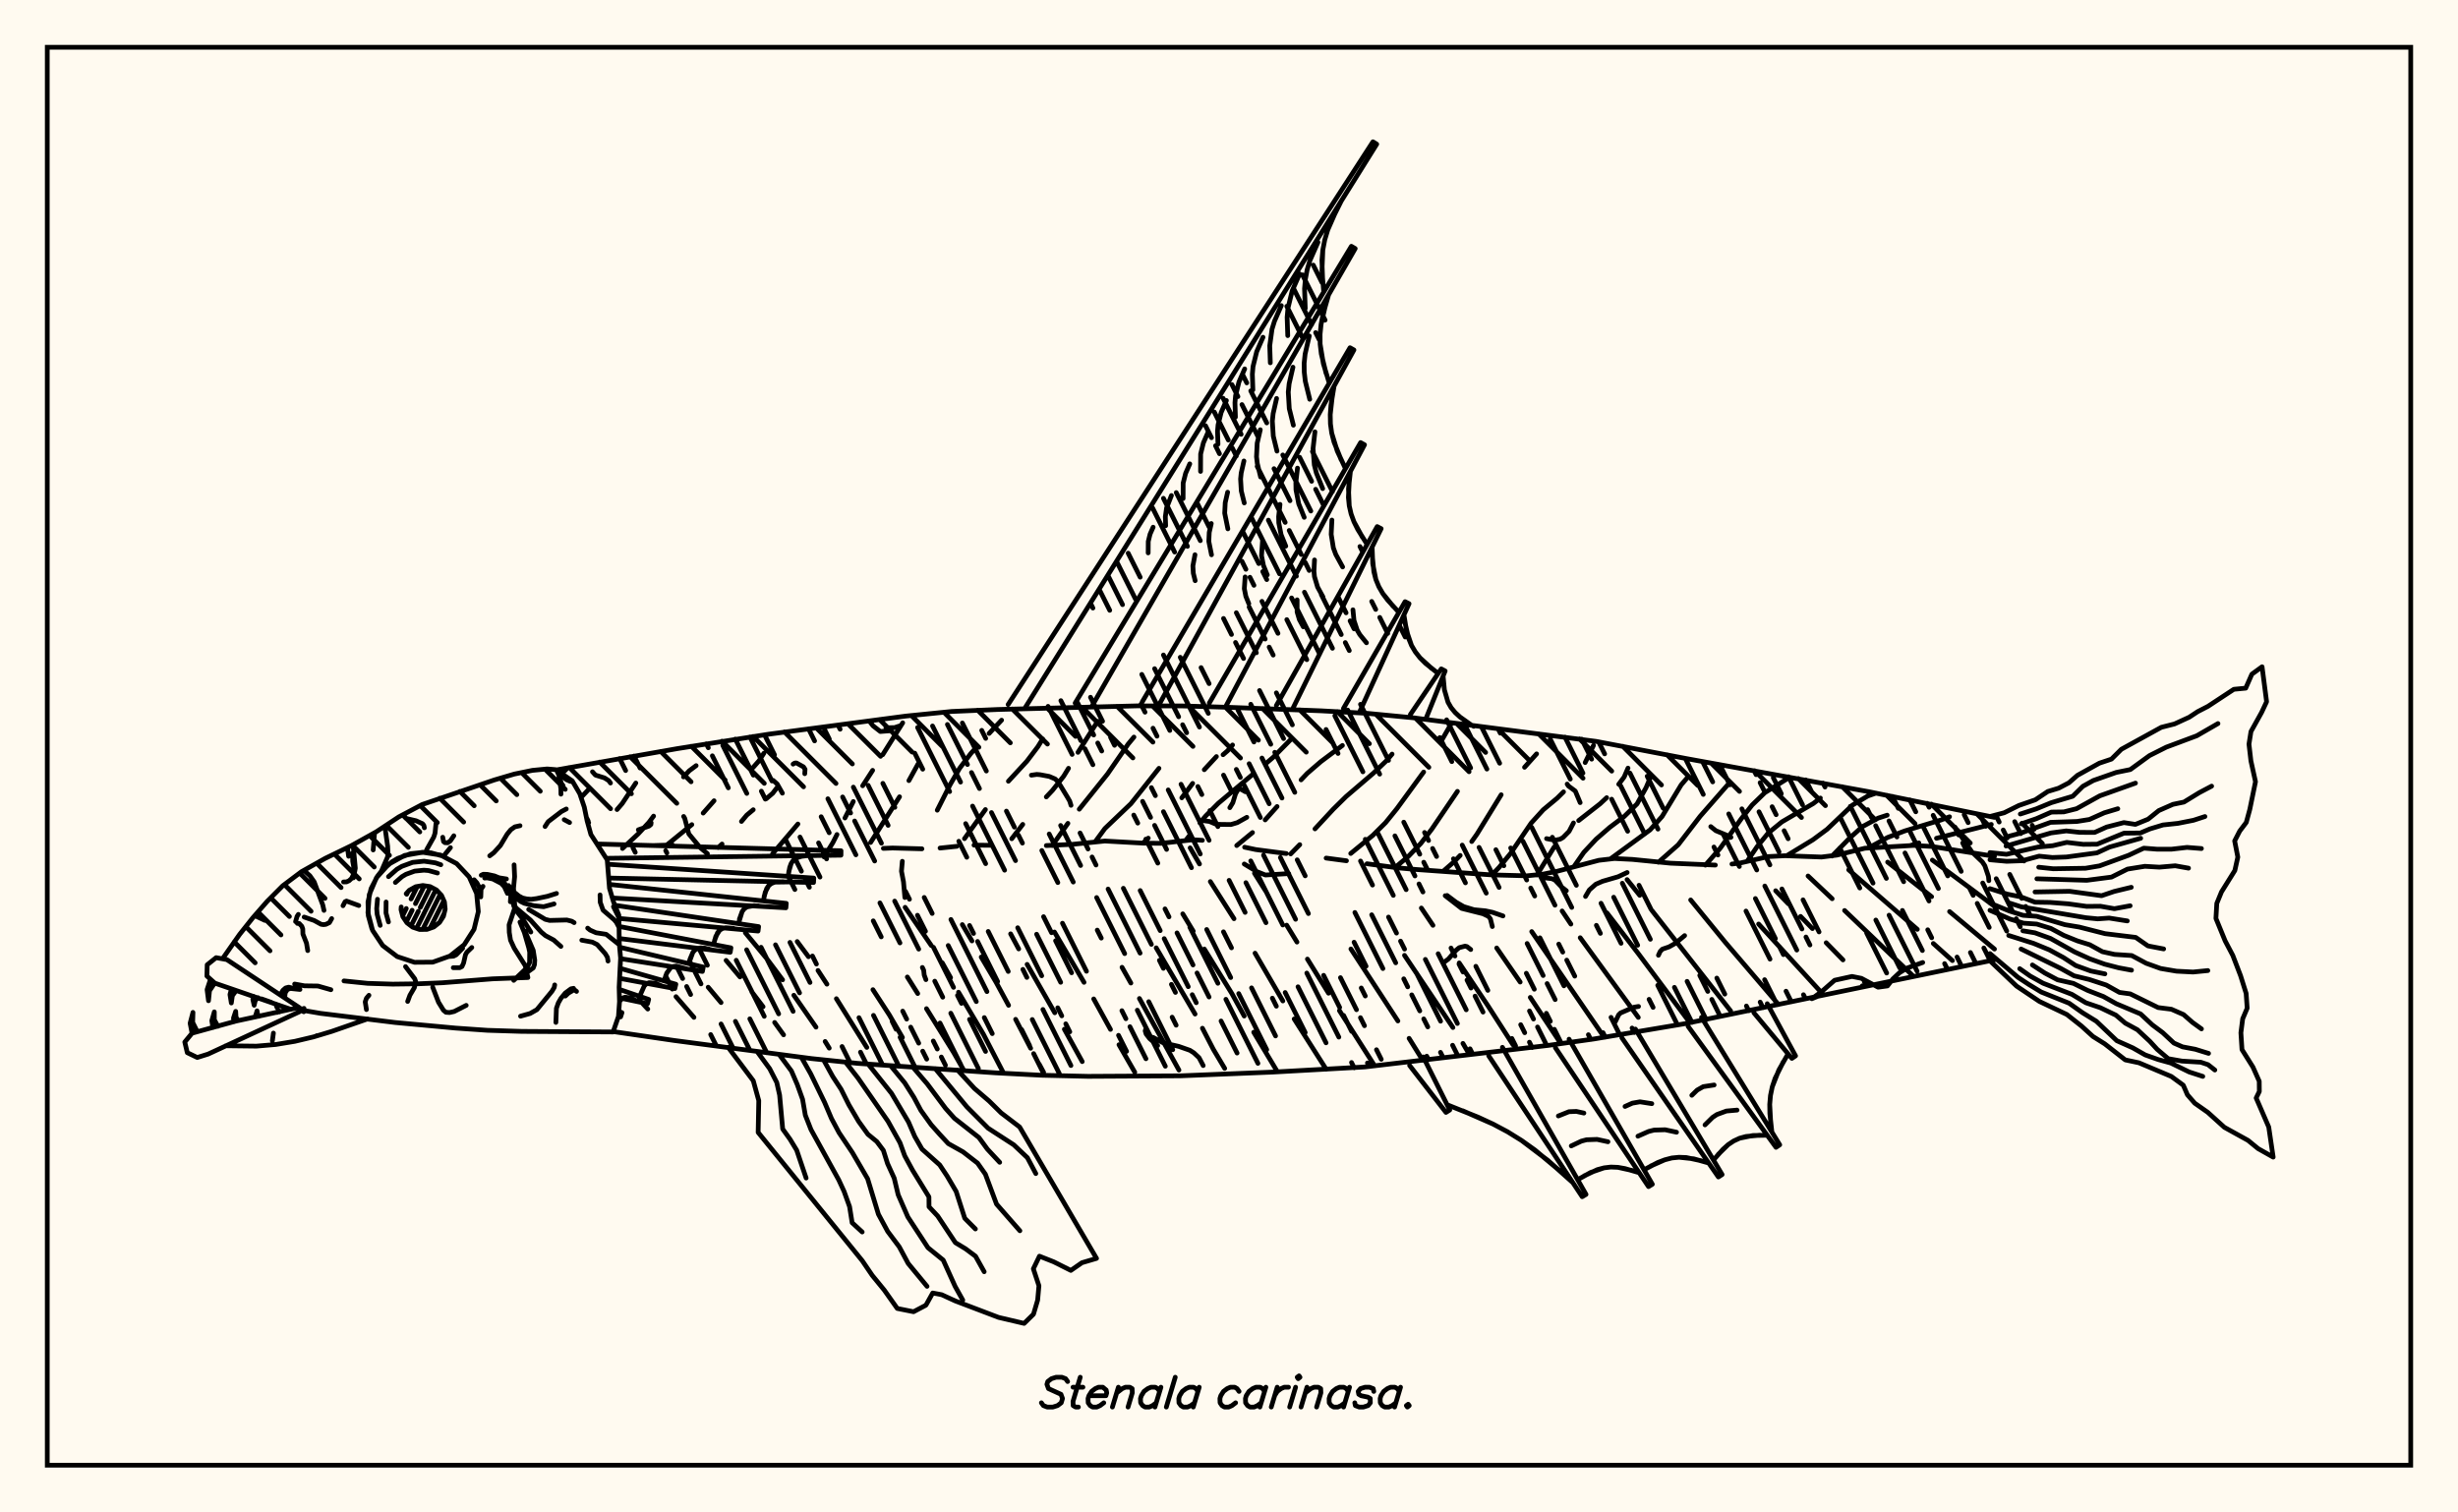 <svg xmlns="http://www.w3.org/2000/svg" width="520" height="320"><rect x="0" y="0" width="520" height="320" fill="floralwhite"/><rect x="10" y="10" width="500" height="300" stroke="black" stroke-width="1" fill="none"/><path stroke="black" stroke-width="1" fill="none" stroke-linecap="round" stroke-linejoin="round" d="
M 117.68 162.9 143.24 158.4 162.54 155.35 191.6 151.51 201.32 150.53 211.08 150.11 240.38 149.35 250.15 149.36 259.91 149.65 279.44 150.39 289.19 150.92 298.92 151.86 337.68 156.86 356.87 160.52 395.32 167.5 421.94 172.94 
M 421.94 203.08 356.49 216.58 337.22 219.82 327.55 221.18 288.74 225.74 269.23 226.83 249.7 227.62 230.16 227.73 220.4 227.5 210.64 226.99 181.4 224.98 171.68 223.97 142.62 220.14 129.73 218.26 
M 138.44 178.89 142.28 178.77 
M 186.88 179.5 188.82 179.42 195.04 179.59 
M 198.87 179.43 202.44 179.06 
M 206.06 178.81 209.9 178.85 
M 221.35 178.9 226.81 178.65 233.74 177.94 241.83 178.39 245.63 178.43 252.38 177.67 254.37 177.79 
M 263.3 179.25 265.67 179.75 272.12 180.59 
M 280.55 181.55 284.85 182.12 
M 289.19 182.75 295.63 183.61 299.69 183.97 315.47 185.1 323.03 185.3 326.38 184.96 329.46 184.33 338.24 182.02 341.54 181.64 345.34 181.83 353.38 182.63 362.89 183.03 
M 366.4 182.81 368.06 182.61 374.13 181.23 377.66 181.05 385.34 181.33 388.62 180.92 394.51 179.47 404.85 178.87 408.67 179.09 421.94 181.18 
M 120.09 162.46 119.39 163.17 
M 135.14 211.45 137.04 213.49 
M 124.61 166.94 122.92 168.72 
M 143.01 210.87 146.81 215.25 
M 134.51 165.67 131.63 170.01 130.54 171.28 
M 149.82 208.87 152.54 212.12 
M 147.27 161.99 145.81 163.08 144.6 164.38 
M 138.27 172.67 137.25 174.03 134.99 176.45 131.69 179.52 
M 153.61 203.2 156.55 206.7 
M 159.05 209.86 161.43 213 
M 163.88 216.33 165.77 218.95 
M 161.61 159.36 160.56 160.98 159.33 162.37 
M 151.06 169.42 148.76 172.03 
M 146.36 174.47 141.1 178.76 
M 157.68 197.35 162.12 202.71 165.56 207.31 
M 167.94 210.57 172.63 217.32 
M 174.56 220.35 175.43 221.76 
M 164.6 166.35 163.48 167.83 162.1 169 
M 159.35 171.32 157.98 172.46 156.86 173.8 
M 152.75 178.58 151.93 179.33 
M 168.65 199.21 171.04 202.42 
M 173.05 205.33 174.94 208.23 
M 176.94 211.3 183.38 221.61 
M 168.8 174.34 163.44 180.64 
M 184.67 209.39 188.13 214.71 190.91 219.5 
M 190.97 152.93 186.74 159.68 
M 184.61 162.99 182.5 166.25 
M 180.52 169.58 178.75 173.07 
M 177.07 176.56 176.21 178.26 174.33 181.31 
M 191.95 206.71 194.15 210.21 
M 196 213.41 201.76 222.7 203.93 226.51 
M 194.21 161.65 192.28 165.16 
M 190.3 168.58 184.18 178.25 
M 191.48 191.97 197.02 200.05 
M 199.34 203.7 201.1 206.84 
M 202.78 209.93 208.05 218.83 212.32 227.08 
M 211.89 152.37 209.25 155.18 
M 206.64 158.02 205.35 159.46 203 162.57 201 166.02 198.28 171.42 
M 203.58 195.62 205.62 199.08 
M 207.58 202.49 210.73 207.83 213.37 212.7 
M 214.86 215.67 218.04 221.79 
M 219.83 225.11 220.78 226.87 
M 220.59 156.33 219.56 157.99 217.24 161.06 213.33 165.29 
M 208.47 171.28 204.04 177.44 
M 213.8 197.58 215.51 200.77 
M 217.29 204.04 223.14 214.28 
M 225.17 217.76 228.95 224.61 
M 232.21 152.61 228.05 159.18 
M 226.05 162.55 225.03 164.22 222.66 167.22 221.35 168.61 
M 216.37 174.42 214.04 177.46 
M 223.07 197.19 229.33 207.84 
M 231.38 211.35 234.93 217.8 
M 236.72 221.04 240.07 226.86 
M 239.89 155.95 238.68 157.41 234.3 163.76 228.32 171.21 
M 225.92 174.2 222.61 178.9 
M 237.37 204.66 239.24 207.99 
M 241.05 211.26 249.41 226.4 
M 245.18 162.56 239.25 170.04 233.75 175.29 231.67 178.12 
M 244.6 200.54 252.82 214.55 
M 254.38 217.55 256.68 222 259.09 226.05 
M 257.34 160.07 254.77 162.85 
M 252.31 165.75 250.01 168.8 
M 242.92 177.33 241.78 178.39 
M 250.22 193.35 252.43 197 
M 254.78 200.79 260.61 210.22 263.22 214.97 
M 265.23 218.4 270.25 226.78 
M 273.36 156.17 269.38 160.2 267.94 161.43 
M 265 163.85 257.73 169.96 255.06 172.65 253.83 174.1 
M 251.73 176.67 250.87 177.77 
M 251.78 179.39 253.76 182.8 
M 256.05 186.52 261.06 194.38 
M 265.51 201.67 271.39 211.78 
M 273.79 215.59 280.56 226.23 
M 284 157.72 279.42 161.15 276.55 163.63 275.25 165 
M 270.17 170.64 267.65 173.47 
M 264.97 176.15 261.63 178.9 
M 265.39 184.76 267.77 188.54 
M 272.2 195.74 274.38 199.32 
M 276.59 202.92 281.06 210.14 
M 283.36 213.82 290.82 225.51 
M 294.5 159.55 293.27 160.99 290.53 163.6 284.76 168.54 282.06 171.2 278.19 175.37 
M 274.97 178.71 273.05 180.67 
M 285.79 200.78 295.73 216.01 
M 298.1 219.69 300.99 224.34 
M 307.03 153.1 305.07 156.51 
M 301.18 163.34 295.52 171.09 293.13 174.05 290.44 176.73 285.75 180.58 
M 297.13 202.13 307.37 217.4 
M 309.49 220.76 310.87 223.13 
M 308.33 167.43 302.9 175.43 300.57 178.46 297.94 181.2 295.13 183.55 
M 300.69 192.12 303.15 195.78 
M 308.7 203.73 314.77 212.78 320.09 221.06 
M 325.07 159.5 322.52 162.34 
M 317.58 168.15 312.46 176.48 311.35 178.05 
M 308.91 180.99 307.59 182.35 305.39 184.27 
M 316.63 200.57 321.6 207.78 
M 323.74 211.03 330.2 220.8 
M 337.11 157.71 335.35 161.34 
M 330.77 167.54 329.42 168.88 326.48 171.33 323.92 174.15 319.57 180.56 317.15 183.51 315.62 185.11 
M 324.04 197.1 339.38 219.47 
M 344.41 162.51 343.6 164.39 342.45 165.93 
M 339.9 168.77 338.5 170.07 333.97 173.61 
M 328.8 179.19 325.14 185.14 
M 330.47 192.74 332.33 195.52 
M 334.3 198.4 346.59 215.26 
M 349.04 164.74 348.24 166.63 346.32 170.09 343.61 172.75 340.54 175.06 337.67 177.55 335.07 180.33 332.95 183.38 
M 339.96 193.15 346.66 201.85 357.5 216.38 
M 356.9 164.61 355.66 166.06 351.62 172.75 349.09 175.58 340.75 181.68 
M 344.21 186.1 346.89 189.43 
M 349.51 192.69 366.12 213.88 
M 365.92 165.57 359.68 172.7 355.03 178.74 350.84 182.44 
M 357.67 190.41 365.04 199.43 376.25 212.53 
M 378.3 164.64 373.38 167.7 370.67 170.32 368.33 173.29 363.9 179.49 360.78 183.05 
M 372.04 195.5 385.81 210.53 
M 385.11 168.85 383.62 170 376.97 173.89 374.07 176.26 371.7 179.16 369.6 182.25 
M 375.65 188.46 378.32 191.21 
M 380.92 193.89 383.43 196.47 
M 386.34 199.46 389.89 203.09 
M 394.39 207.69 395.24 208.56 
M 396.88 167.81 395.13 168.42 391.87 170.36 386.55 175.44 383.56 177.66 377.99 181.05 
M 382.5 185.34 387.6 190.15 
M 390.23 192.64 404.7 206.47 
M 399.24 172.47 397.32 173.1 394 174.9 391.3 177.32 387.58 181.12 
M 391.1 184.04 405.62 196.63 
M 409 199.62 413.04 203.24 
M 412.43 172.81 410.63 173.49 402.94 175.81 399.32 177.19 395.33 179.39 
M 399.34 182.4 408.64 189.72 
M 412.44 192.87 421.94 200.8 
M 421.27 174.43 409.67 177.36 
M 405.94 178.34 404.21 178.87 
M 408.8 181.97 421.94 191.75 
M 311.14 200.9 310.34 200.27 309.93 200.18 308.71 200.5 308.08 201.01 306.4 202.92 305.54 203.55 
M 135.04 175.57 137.32 174.77 137.7 174.44 137.75 174.06 
M 317.96 193.79 315.76 193.03 314.25 192.71 311.84 192.48 309.66 191.82 308.03 190.88 306.14 189.46 
M 272.65 184.83 267.7 185.13 265.9 184.41 263.23 182.8 
M 263.77 172.92 261.75 174.05 260.41 174.45 257.29 174.41 255.86 173.8 254.78 173.66 
M 149.66 180.62 148.14 179.35 145.72 176.43 144.86 173.14 144.63 172.74 
M 226.58 170.39 226.3 169.49 225.88 168.76 223.85 165.41 223.21 164.8 221.96 164.27 220.04 163.91 219.33 163.85 218.19 164.01 
M 421.89 202.91 421.77 203.12 
M 315.71 196.04 315.3 194.41 314.91 193.9 313.73 193.33 309.2 192.19 305.74 189.51 
M 327.18 177.43 328.92 177.78 330.05 177.55 330.66 177.2 331.95 175.89 332.88 174.11 
M 254.54 225.45 253.66 223.78 252.56 222.75 251.73 222.22 249.36 221.39 246.08 220.64 243.91 219.48 
M 244.91 221.22 243.22 219.75 242.47 218.78 242.27 218.11 242.48 217.48 
M 258.74 159.68 259.69 158.86 260.75 157.62 
M 346.64 212.94 345.64 213.11 342.83 214.32 342.44 214.7 341.73 216.17 
M 170.25 163.7 170.31 162.76 169.98 162.25 168.49 161.42 168.13 161.44 167.78 161.67 
M 195.13 204.69 195.41 205.28 195.52 206.3 195.88 207.27 
M 187.42 153.98 189.25 153.94 190.48 153.54 
M 163.56 165.11 164.42 165.88 165.52 167.82 
M 125.34 163.29 125.97 163.99 127.89 164.59 128.78 165.16 129.15 165.67 
M 263.45 167.51 262.43 166.93 261.86 167.1 261.37 168 260.81 169.83 260.17 170.89 
M 331.37 188.46 330.34 187.65 328.95 186.19 328.27 185.9 326.75 185.73 325.98 185.16 325.57 184.45 
M 361.92 174.89 362.99 175.75 365.25 176.69 366.01 177.2 366.19 177.15 
M 394.01 208.82 393.97 208.58 
M 356.39 197.95 354.41 199.6 353.08 200.34 351.68 200.82 351.21 201.32 350.85 202.11 
M 344.23 184.6 342.31 185.5 339.02 186.46 337.6 187.08 336.23 188.29 335.42 189.67 
M 191.43 189.9 191.14 186.59 190.71 184.33 190.89 182.23 
M 184.04 152.73 184.7 153.57 186.24 154.77 188.45 154.6 
M 334.29 169.82 333.26 167.37 331.8 166.29 331.54 165.89 
M 420.75 186.33 420.66 185.42 419.91 183.19 419.37 182.36 417.16 180.25 413.57 174.98 
M 213.27 149.07 290.45 30 291.25 30.5 216.75 149.94 
M 227.45 148.76 285.89 52.11 286.7 52.59 230.91 149.57 
M 241.64 148.51 285.6 73.57 286.43 74.04 245.06 149.36 
M 255.84 148.74 287.84 93.64 288.67 94.1 259.23 149.63 
M 270.02 149.27 291.35 111.41 292.19 111.85 273.39 150.13 
M 284.21 149.9 297.25 127.3 298.09 127.73 287.56 150.77 
M 298.37 151.17 304.9 141.52 305.73 141.96 301.6 152.21 
M 310.27 152.88 311.79 153.67 
M 283.74 42.54 281.72 46.59 280.89 48.65 280.26 50.74 279.85 52.88 279.67 57.27 280.04 61.78 
M 281.07 62.38 279.88 66.54 279.48 68.62 279.27 70.7 279.28 72.78 279.96 76.93 281.21 81.07 
M 282.24 81.66 281.57 85.71 281.42 87.71 281.46 89.68 281.73 91.63 282.9 95.43 284.64 99.15 
M 285.69 99.73 285.28 103.43 285.44 107.02 285.83 108.73 286.44 110.4 287.25 112.03 289.22 115.19 
M 290.28 115.75 290.41 119.28 291.07 122.6 291.7 124.13 292.54 125.58 293.56 126.95 295.95 129.56 
M 297.01 130.1 297.56 133.47 298.61 136.55 299.42 137.92 300.41 139.18 301.58 140.35 304.24 142.48 
M 305.3 143.04 305.57 145.95 306.33 148.57 306.99 149.72 307.85 150.76 308.87 151.7 311.25 153.39 
M 282.69 44.56 280.89 48.65 280.26 50.74 279.85 52.88 279.66 55.06 279.82 59.52 
M 278.82 51.26 277.13 55.08 276.54 57.04 276.16 59.05 275.98 61.09 276.13 65.26 
M 274.94 57.95 273.37 61.52 272.47 65.21 272.3 67.12 272.43 71.01 
M 271.07 64.65 269.62 67.96 269.1 69.65 268.62 73.15 268.74 76.76 
M 267.19 71.35 265.86 74.4 265.08 77.55 264.94 79.18 265.05 82.5 
M 263.32 78.05 262.1 80.83 261.39 83.72 261.26 85.2 261.36 88.25 
M 259.45 84.74 258.34 87.27 257.69 89.89 257.57 91.23 257.67 93.99 
M 255.57 91.44 254.58 93.71 254 96.06 253.98 99.74 
M 251.7 98.14 250.82 100.15 250.3 102.22 250.29 105.48 
M 247.82 104.84 246.79 107.48 246.53 109.32 246.6 111.23 
M 243.95 111.54 243.3 113.02 242.92 114.56 242.9 116.98 
M 280.44 64.46 279.48 68.62 279.27 70.7 279.28 72.78 279.52 74.85 280.54 79 
M 276.98 71.08 276.1 74.91 275.9 76.83 275.92 78.74 276.14 80.66 277.08 84.48 
M 273.53 77.69 272.72 81.2 272.54 82.96 272.75 86.46 273.62 89.96 
M 270.07 84.3 269.34 87.49 269.17 89.09 269.37 92.27 270.15 95.45 
M 266.62 90.92 265.96 93.78 265.82 96.64 265.99 98.07 266.69 100.93 
M 263.16 97.53 262.58 100.07 262.45 101.34 262.6 103.88 263.23 106.41 
M 259.71 104.14 259.2 106.36 259.09 108.58 259.76 111.89 
M 256.25 110.76 255.82 112.65 255.73 114.54 256.3 117.38 
M 252.8 117.37 252.36 119.73 252.45 121.29 252.84 122.86 
M 281.87 83.69 281.42 87.71 281.46 89.68 281.73 91.63 282.22 93.54 283.73 97.29 
M 278.18 91.36 277.78 94.91 278.05 98.37 278.48 100.06 279.82 103.38 
M 274.49 99.04 274.14 102.12 274.17 103.63 274.75 106.59 275.91 109.46 
M 270.79 106.71 270.5 109.32 270.53 110.61 271.02 113.11 272.01 115.55 
M 267.1 114.38 266.88 117.58 267.29 119.64 268.1 121.64 
M 263.41 122.06 263.24 124.55 263.56 126.16 264.19 127.72 
M 285.45 101.59 285.26 105.25 285.44 107.02 285.83 108.73 286.44 110.4 288.2 113.62 
M 281.77 110.03 281.62 113.05 282.08 115.92 282.59 117.3 284.04 119.95 
M 278.09 118.47 277.97 120.84 278.08 121.99 278.74 124.2 279.88 126.29 
M 274.41 126.91 274.41 129.48 274.89 131.09 275.72 132.62 
M 290.31 117.53 290.65 120.98 291.07 122.6 291.7 124.13 292.54 125.58 294.72 128.27 
M 286.22 129.02 286.44 131.26 287.12 133.31 287.67 134.26 289.08 136 
M 297.25 131.81 298 135.06 298.61 136.55 299.42 137.92 300.41 139.18 302.88 141.43 
M 126.36 178.57 177.92 180 177.91 180.94 128.25 181.6 
M 128.53 182.85 172.16 185.78 172.11 186.72 128.77 185.77 
M 128.87 187.11 166.34 191.13 166.26 192.07 129.54 189.99 
M 130.08 191.53 160.49 196.05 160.37 196.99 130.95 194.32 
M 131.02 196.02 154.63 200.54 154.48 201.48 131.03 198.57 
M 131.08 200.41 148.78 204.61 148.6 205.54 131.28 202.83 
M 131.17 204.87 142.98 208.24 142.76 209.16 131.07 206.99 
M 131 209.32 137.23 211.45 136.98 212.37 131.04 211.12 
M 130.92 213.98 131.58 214.25 131.29 215.15 130.84 215.05 
M 171.88 181.02 169.95 181.07 168.38 181.55 167.8 182.04 167.37 182.7 167.07 183.51 166.71 185.41 
M 166.66 186.6 163.93 186.64 163.22 186.91 162.64 187.35 161.89 188.76 161.48 190.61 
M 161.38 191.8 159.54 191.61 158.02 191.88 157.45 192.28 157 192.87 156.22 195.42 
M 156.08 196.6 153.5 196.29 152.81 196.46 152.24 196.82 151.44 198.09 150.95 199.84 
M 150.77 201.02 149.04 200.59 147.6 200.66 147.04 200.98 146.58 201.49 145.7 203.88 
M 145.47 205.05 143.08 204.41 142.42 204.48 141.87 204.75 141.05 205.89 140.48 207.53 
M 140.21 208.69 138.64 208.04 137.3 207.91 136.75 208.15 136.3 208.59 135.32 210.8 
M 135 211.95 133.52 211.19 132.24 210.97 131.71 211.17 131.06 211.87 
M 170.89 181.02 169.1 181.24 168.38 181.55 167.8 182.04 167.37 182.7 166.87 184.43 
M 165.69 186.54 163.93 186.64 163.22 186.91 162.64 187.35 162.2 187.98 161.66 189.65 
M 160.44 191.67 158.72 191.66 158.02 191.88 157.45 192.28 157 192.87 156.42 194.49 
M 155.16 196.41 153.5 196.29 152.81 196.46 152.24 196.82 151.79 197.37 151.18 198.93 
M 149.89 200.77 148.27 200.54 147.6 200.66 147.04 200.98 146.58 201.49 145.95 202.99 
M 202.58 226.4 206.15 230.29 209.25 232.95 211.79 235.46 215.7 238.44 231.98 266.25 228.89 267.16 226.54 268.79 222.91 266.97 219.9 265.78 218.61 268.45 219.79 272.03 219.52 275.07 218.64 278.05 216.66 280 211.25 278.73 202.05 275.23 199.22 273.93 197.32 273.57 195.88 276.15 193.27 277.53 189.82 276.84 187.06 272.94 184.53 269.85 182.43 266.76 160.39 239.59 160.52 232.86 159.36 228.66 154.04 221.58 
M 197.85 226.09 204.56 234.2 209.04 238.7 214.47 242.22 217.35 244.94 219.13 248.3 
M 193.12 225.78 196.16 229.32 200.05 234.52 201.91 236.6 207.09 240.67 208.87 243.11 211.49 245.92 
M 188.4 225.46 191.4 229.11 193.34 232.17 194.81 234.93 197 237.98 198.8 240 200.62 241.96 203.74 243.71 206.81 246.09 208.46 248.43 210.82 254.76 215.76 260.4 
M 183.67 225.14 188.6 231.32 192.2 237.4 193.52 240.45 195.05 243.12 198.8 246.47 200.36 248.82 202.28 252.09 204.1 257.76 206.35 260.02 
M 178.95 224.81 181.52 228.1 187.86 237.24 190.4 241.79 191.4 244.54 193.04 247.56 196.52 253.23 196.54 255.33 198.38 257.29 202.11 262.91 204.26 264.21 206.38 265.79 208.21 269.07 
M 174.24 224.27 176.17 227.77 177.94 230.47 179.58 233.75 181.65 237.27 183.61 239.99 185.49 241.53 186.88 243.39 187.76 246.18 189.17 249.27 190.01 252.78 192.06 257.48 196.32 263.99 199.54 266.6 202.05 272.15 203.68 275.07 
M 169.54 223.71 171.5 227.18 174.44 233.22 175.9 236.65 177.51 239.66 180.33 243.87 183.55 249.4 185.83 256.9 187.79 260.53 190.24 263.8 192.13 267.32 196.12 272.16 
M 164.84 223.11 167.43 226.6 168.66 229.45 169.79 232.59 170.37 235.95 171.57 239 177.44 249.64 178.57 252.08 179.73 255.3 180.27 258.7 182.4 260.66 
M 160.15 222.45 162.83 226.11 164.33 229.03 164.93 231.7 165.58 238.87 167.13 241.03 168.54 243.35 170.54 249.25 
M 373.87 212.36 379.86 223.4 379.08 223.93 371.04 214.28 
M 359.96 215.26 376.51 242.22 375.72 242.75 357.13 217.16 
M 345.98 217.73 364.32 248.51 363.53 249.02 343.11 219.57 
M 331.94 219.87 349.56 250.56 348.75 251.06 329.05 221.67 
M 317.84 221.59 335.53 252.71 334.72 253.2 314.94 223.38 
M 301.09 223.62 306.7 234.85 305.9 235.36 298.21 225.43 
M 378.27 222.97 376.32 226.4 374.93 229.95 374.55 231.79 374.39 233.67 374.42 235.6 374.85 239.53 
M 373.86 240.19 370.82 240.25 368.03 240.82 366.76 241.41 365.59 242.19 364.51 243.16 362.49 245.43 
M 361.49 246.07 358.32 245.18 355.21 244.85 353.69 245 352.19 245.39 350.71 245.96 347.8 247.49 
M 346.78 248.12 343.75 247.24 342.26 246.98 340.78 246.92 339.34 247.09 336.52 248.06 333.76 249.59 
M 332.74 250.22 327.47 245.52 321.9 241.3 318.95 239.47 315.87 237.83 312.69 236.36 306.14 233.73 
M 377.26 224.67 375.53 228.15 374.93 229.95 374.55 231.79 374.39 233.67 374.6 237.55 
M 372.33 240.18 369.38 240.45 368.03 240.82 366.76 241.41 365.59 242.19 363.48 244.26 
M 367.48 234.87 365.22 235.07 363.21 235.81 362.31 236.41 360.7 238 
M 362.63 229.56 360.33 229.91 359.04 230.64 357.91 231.74 
M 359.9 245.59 356.75 244.91 355.21 244.85 353.69 245 352.19 245.39 349.25 246.69 
M 354.68 239.55 352.27 239.03 349.92 239.1 348.77 239.39 346.51 240.39 
M 349.45 233.51 346.95 233.12 345.34 233.4 343.78 234.1 
M 345.26 247.64 342.26 246.98 340.78 246.92 339.34 247.09 337.92 247.47 335.13 248.79 
M 340.17 241.57 337.87 241.07 335.63 241.15 334.54 241.44 332.41 242.45 
M 335.08 235.5 333.48 235.15 331.92 235.21 329.68 236.11 
M 330.13 247.84 324.74 243.33 321.9 241.3 318.95 239.47 315.87 237.83 309.44 235.01 
M 420.99 172.75 424 171.96 427.1 170.42 430.58 169.22 433.22 167.46 435.52 166.76 437.69 165.62 439.48 164.05 444.13 161.47 446.69 160.61 448.78 158.53 457.24 153.88 460.03 153.17 463.13 151.75 464.92 150.57 467.11 149.44 472.58 145.84 475.09 145.6 476.39 142.64 478.55 141.07 479.51 148.47 478.45 150.73 476.2 154.78 475.78 157.44 476.19 160.99 477.16 165.39 475.95 171.27 475.21 174 473.82 175.84 472.75 177.92 473.42 181.34 472.79 184.18 469.97 188.7 468.97 191.14 468.79 194.32 470.74 199.07 472.36 202.15 474 206.43 475.18 210.18 475.4 213.31 474.45 215.55 474.07 218.51 474.3 222.07 476.62 225.77 477.95 228.76 477.97 230.93 477.3 232.31 479.96 238.45 480.9 244.82 477.71 243.02 475.58 241.28 470.57 238.51 467.07 235.35 464.31 233.41 462.76 231.63 461.88 229.6 459.35 227.75 452.49 224.86 449.61 224.25 445.26 220.85 442.77 219.29 440.34 217.08 437.25 214.64 431.43 211.87 426.62 208.64 420.99 203.29 
M 427.41 172.23 430.77 171.14 433.95 169.83 438.5 168.47 440.65 166.36 442.86 165.13 447.69 163.43 450.68 162.82 454.73 159.87 458.29 158.08 464.74 155.67 469.22 153.09 
M 427.61 174.31 430.78 173.22 433.98 171.82 436.6 171.78 439.31 171.1 444.22 168.38 451.77 165.69 
M 424.27 177.12 427.51 176.26 433.81 173.99 439.4 173.8 442.02 173.38 445.17 171.97 448.03 171.11 
M 424.39 179 433.89 176.23 437.13 175.8 439.98 176.11 443.13 176.12 445.67 174.98 449.32 174.04 451.75 174.42 454.44 173.32 456.7 171.5 459.7 170.18 462.02 169.7 465.25 167.72 467.88 166.33 
M 420.99 180.39 424.49 180.75 431.19 179.21 434.26 178.93 437.23 178.23 440.72 178.64 443.65 178.61 449.33 176.28 452.8 176.24 454.82 175.38 457.59 174.54 460.76 174.2 464.04 173.55 466.46 172.76 
M 420.99 181.91 424.52 182.23 427.83 182.11 431.38 181.14 434.2 181.43 437.17 181.32 443.61 180.45 446.28 179.22 452.87 177.36 
M 431.3 183.48 434.38 183.81 441.2 183.7 444.16 183.2 450.32 180.96 453.53 179.45 456.33 179.67 459.39 179.67 462.67 179.29 465.72 179.53 
M 430.91 185.93 441.46 186.25 446.7 185.57 450.08 183.88 453.75 183.29 456.82 183.47 460.18 183.18 462.99 183.68 
M 430.52 188.72 437.83 188.58 444.6 189.51 447.26 188.61 450.88 187.73 
M 420.99 188.02 424.62 189.17 427.55 189.76 430.51 190.88 433.68 190.93 437.56 191.23 441.45 191.77 444.36 191.74 447.31 192.26 450.64 191.64 
M 424.83 190.97 427.62 191.87 441.29 194.17 443.78 194.41 446.2 194.24 450.04 194.85 
M 420.99 191.07 425.07 192.74 427.98 193.66 430.87 193.87 436.84 195.64 439.9 196.15 445.34 197.54 451.82 198.33 454.4 200.13 457.73 200.77 
M 420.99 192.6 425.19 194.44 428.08 195.32 430.88 195.51 433.86 196.43 436.6 197.9 439.51 199.08 442.09 199.88 444.78 201.36 447.34 201.93 450.98 202.17 454.04 203.81 457.09 204.91 460.45 205.48 463.96 205.66 467.08 205.35 
M 427.95 196.94 430.49 197.36 433.79 198.55 438.88 201.4 442.07 202.85 445.24 203.99 448.2 204.76 450.93 205.27 
M 424.95 197.92 430.2 199.59 433.55 200.97 436.54 202.6 439.12 204.28 442.3 205.44 445.3 206.05 
M 427.57 200.79 435.91 204.87 438.78 206.46 442.01 207.24 445.59 208.41 448.38 209.97 450.66 210.28 456.57 213.18 459.36 213.53 461.94 214.66 463.82 216.31 465.73 217.69 
M 429.96 204.16 432.59 205.87 435.29 207.31 438.64 208.06 441.66 209.55 444.98 210.84 447.72 212.37 452.84 214.52 455.32 216.83 457.54 218.49 459.9 220.69 461.73 221.49 464.42 222 467.23 222.87 
M 427.28 204.95 429.51 206.52 432.23 208.03 438.32 210.38 441.27 212.16 444.32 213.2 447.64 214.79 449.61 216.47 452.18 217.87 454.81 220.32 456.35 222 458.69 223.99 461.59 224.5 465.58 224.74 467.11 225.25 468.56 226.39 
M 420.99 201.76 426.91 206.78 429.19 208.28 431.83 209.89 437.72 212.25 440.57 214.27 443.5 216.08 447.82 220.19 451.2 221.7 453.83 223.2 456.57 224.17 459.24 224.91 463.12 226.8 466.01 227.74 
M 406.76 203.64 403.46 204.82 401.84 205.81 400.46 207.1 399.3 208.6 397.32 208.87 393.78 206.99 391.8 206.59 388.12 207.4 385.32 209.85 383.29 211.31 384.59 210.78 
M 47.07 202.86 50.69 197.7 53.48 194.19 56.52 190.71 59.8 187.42 63.76 184.44 68.8 181.61 74.36 178.91 79.58 176 84.36 172.84 89.31 170.22 104.57 165.02 108.82 163.77 112.63 162.99 115.75 162.69 117.59 162.84 121.06 165.21 122.65 167.92 123.61 170.77 124.21 173.69 125.01 176.57 128.46 181.93 128.94 187.94 129.79 190.81 130.92 193.62 131.02 199.71 131.29 202.71 130.98 208.89 131.06 211.93 130.84 215.04 129.7 218.34 110.37 218.22 103.12 217.99 96.39 217.52 83.61 216.34 67.8 214.4 63.21 213.61 
M 57.4 212.07 55.34 211.34 
M 108.76 182.98 108.87 185.49 108.64 187.92 108.93 192 107.7 195.67 107.74 197.28 108 198.92 108.78 200.61 111.11 204.3 111.68 206.82 104.2 207.1 93.57 207.93 88.38 208.15 83.07 208.22 77.77 208.05 72.77 207.54 
M 61.54 213.55 45.45 208.01 43.77 206.51 43.83 204.13 45.72 202.62 47.99 203.03 63.39 213.23 
M 63.33 214.07 44.03 223.02 41.73 223.74 39.62 222.72 39.09 220.47 40.63 218.6 49.92 216.04 63.05 213.2 
M 78.82 196.84 77.84 193.11 78.12 189.27 79.63 185.72 82.22 182.86 85.59 180.99 89.39 180.32 93.2 180.91 96.61 182.72 99.25 185.53 100.83 189.04 101.19 192.88 100.28 196.63 98.2 199.88 95.18 202.28 91.55 203.57 87.69 203.6 84.03 202.39 80.96 200.05 78.82 196.84 
M 78.68 196.51 77.91 193.72 77.85 190.82 78.5 188 79.83 185.42 80.72 184.28 82.89 182.36 84.14 181.62 86.86 180.62 89.74 180.32 91.19 180.44 93.99 181.21 
M 80.43 195.79 79.79 193.45 79.69 192.23 79.86 190.26 
M 82.19 185.48 83.96 183.92 85.01 183.3 87.29 182.46 89.71 182.21 92.11 182.56 93.26 182.96 
M 82.18 195.06 81.66 193.17 81.68 190.84 
M 83.64 186.71 85.03 185.49 85.88 184.98 87.72 184.31 89.67 184.11 90.65 184.19 92.54 184.71 
M 85.23 193.96 84.84 192.46 84.88 191.89 
M 85.93 189.09 86.59 188.36 87.94 187.61 89.46 187.35 90.98 187.58 92.34 188.3 93.4 189.43 94.03 190.84 94.18 192.37 93.81 193.87 92.98 195.17 91.77 196.13 90.32 196.64 88.78 196.66 87.31 196.17 86.09 195.24 85.23 193.96 
M 86.3 188.68 86.04 189.2 
M 88.29 187.55 86.96 190.2 
M 85.95 192.22 85.18 193.76 
M 89.78 187.4 87.89 191.19 
M 87.19 192.59 85.96 195.05 
M 91.08 187.64 88.92 191.98 
M 88.5 192.81 86.95 195.9 
M 92.21 188.23 89.94 192.76 
M 89.82 193.01 88.11 196.44 
M 93.16 189.17 89.42 196.65 
M 93.9 190.54 90.96 196.42 
M 93.96 193.25 93.08 195.02 
M 47.22 202.64 47.53 202.95 
M 49.55 199.28 53.98 203.71 
M 52 196.05 57.12 201.17 
M 54.57 192.94 59.44 197.81 
M 57.27 189.96 61.23 193.91 
M 60.16 187.15 65.81 192.8 
M 63.4 184.71 68.76 190.07 
M 66.99 182.62 72.16 187.79 
M 70.73 180.67 76 185.95 
M 74.54 178.8 79.17 183.44 
M 78.19 176.77 82.39 180.97 
M 81.7 174.6 86.39 179.28 
M 85.19 172.4 88.81 176.02 
M 88.91 170.44 92.52 174.04 
M 93.04 168.88 98.09 173.93 
M 97.28 167.44 100.32 170.48 
M 101.56 166.03 104.98 169.46 
M 105.85 164.64 109.34 168.13 
M 110.35 163.46 114.3 167.41 
M 115.31 162.74 119.58 167.01 
M 126.94 189.34 126.98 190.9 127.58 192.57 129.94 194.6 130.39 195.13 131.04 196.37 
M 73.75 181.17 73.5 179.32 
M 56.05 194.74 53.89 193.72 
M 90.04 180.42 90.31 179.69 91.76 177.11 92.03 176.28 92.23 174.29 
M 63.12 193.46 62.84 193.89 62.53 194.99 
M 108.68 207.42 111.45 204.79 112.03 203.7 112.06 201.46 111.86 200.52 110.92 197.28 110 195.08 
M 95.29 179.34 94.12 180.78 93.89 181.28 
M 80.49 184.77 81.95 181.41 82.09 180.72 82.01 179.03 81.4 174.8 
M 107.35 189.03 106.69 187.6 106.05 186.91 104.25 185.97 103.04 185.73 102.54 185.78 
M 120.5 174.03 119.36 173.42 
M 118.66 200.24 117.14 198.89 115.39 197.95 114.51 197.21 112.22 194.66 109.19 192.12 108.74 191.4 
M 121.46 195.21 120.96 194.91 119.91 194.65 116.27 194.74 115.35 194.51 111.84 192.42 
M 119.6 210.74 120.26 210.11 121.28 209.51 121.6 209.47 121.97 209.76 
M 121.15 165.36 120.62 165.31 119.8 164.94 118.97 164.22 
M 110.01 174.7 108.92 174.94 108.06 175.55 107.28 176.51 105.86 178.89 104.47 180.41 103.6 181.07 
M 60.23 211.1 60.33 210.07 60.81 209.33 61.47 209.14 63.46 209.35 
M 110.89 206.18 112.81 204.79 113.07 204.09 113.13 203.15 112.81 201.08 111.06 197 
M 110.12 215 112.15 214.43 113.58 213.62 116.77 209.73 117.25 208.92 117.35 208.38 
M 98.63 212.71 96.08 214.01 95.1 214.23 94.33 214.17 93.82 213.75 92.77 212.05 91.54 208.87 
M 124.32 196.37 124.84 196.79 126.1 197.35 128.25 197.68 130.85 199.75 
M 62.33 208.2 64.43 208.58 67.26 208.62 70 209.4 
M 97.87 200.63 96.52 202.01 95.95 202.3 94.89 202.38 
M 96.01 176.83 95.27 177.92 94.71 178.31 94.13 178.29 93.83 178.05 93.66 177.14 
M 99.81 200.47 98.76 201.48 98.47 202.01 98.07 203.76 97.73 204.5 97.27 204.74 95.89 204.74 
M 107.97 190.79 108.07 189.34 107.83 188.33 106.76 186.9 105.91 186.27 
M 119.13 166.24 118.74 165.7 118.34 164.23 117.73 162.93 
M 72.68 186.6 73.3 186.59 73.86 186.33 74.38 185.85 74.76 185.06 74.94 184.03 74.62 182.25 74.58 180.49 
M 117.21 191.25 115.01 191.84 112.93 191.62 110.93 191.12 110.1 190.71 109.44 190.16 108.69 189.29 107.67 187.71 
M 70.17 194.35 69.69 195.21 68.93 195.57 68.43 195.63 67.93 195.56 66.45 194.75 64.35 194.03 
M 117.73 189.03 115.79 189.64 113.5 190.12 112.37 190.27 111.47 190.2 110.57 190 109.79 189.59 108.62 188.64 107.6 187.36 
M 78.95 179.83 79.24 176.19 
M 89.78 175.14 89.67 174.63 89.39 174.28 88.01 173.65 85.9 173.16 85.19 172.4 
M 100.31 186.14 100.9 186.81 101.4 187.76 101.64 189.73 
M 75.9 191.59 73.3 190.64 73.01 190.78 72.56 191.63 
M 117.6 216.32 117.71 213.34 118.12 212.18 118.67 211.22 119.58 210.11 120.79 209.21 121.34 209.11 
M 118.67 168.03 118.65 166.84 118.25 164.31 
M 78.05 210.58 77.52 211.21 77.26 211.97 77.52 213.6 
M 74.77 185.74 75.17 183.7 74.78 179.48 74.5 178.82 
M 123.08 198.92 125.31 199.33 126.34 199.85 128.04 201.77 128.5 202.54 128.63 203.34 
M 112.3 197.2 110.58 194.42 109.01 192.42 108.7 191.7 108.22 189.65 
M 64.28 184.15 65.55 185.28 66.47 186.59 68.28 191.46 68.54 192.62 
M 115.31 174.87 115.97 173.85 118.79 171.69 119.8 171.16 
M 86.24 211.88 86.72 210.57 87.66 208.97 87.95 207.7 87.74 207.09 85.79 204.51 
M 102.18 187.53 101.77 188.14 101.71 189.77 
M 107.14 185.97 105.58 185.72 104.6 185.32 103.11 185 102.24 184.97 101.81 185.18 
M 59.3 210.49 59.84 209.54 60.42 209.03 61.07 208.86 62.36 209.18 
M 65.1 201.12 64.84 199.55 64.08 197.62 64.05 196.53 63.85 195.98 63.3 195.39 62.91 195.37 
M 129.78 191.83 130.95 194.21 
M 63.23 213.56 64.27 214.07 
M 58.33 212.42 58.6 213.17 58.97 212.65 
M 53.62 210.78 53.49 211.45 53.77 212.69 54 211.7 54.56 211.07 
M 48.98 209.22 48.65 210.41 48.94 212.21 49.16 210.66 49.96 209.59 
M 44.53 207.19 43.81 209.38 44.11 211.73 44.32 209.63 45.42 207.99 
M 63.22 213.73 64.32 213.35 
M 58.62 214.21 58.9 213.76 59.1 214.11 
M 53.98 215.18 54.38 213.87 54.52 214.66 54.79 215.02 
M 49.47 216.18 49.39 215.4 49.86 213.98 49.93 215.21 50.38 215.94 
M 45.04 217.41 44.81 215.95 45.34 214.09 45.34 215.76 46.1 217.14 
M 40.63 218.6 40.22 216.5 40.82 214.2 40.76 216.31 41.74 218.27 
M 47.76 221.26 54.24 221.34 58.32 220.99 62.38 220.32 66.34 219.38 70.18 218.22 77.77 215.58 
M 77.77 215.58 77.77 215.58 
M 67 219.12 67.06 219.16 
M 57.62 220.23 57.84 218.58 
M 124.22 173.74 124.54 174.06 
M 120.45 162.39 129.17 171.11 
M 126.87 161.24 133.58 167.94 
M 133.31 160.1 143.18 169.96 
M 139.78 158.99 146.2 165.41 
M 146.26 157.89 153.41 165.04 
M 152.76 156.81 161.69 165.74 
M 159.34 155.82 170 166.47 
M 165.95 154.85 176.86 165.76 
M 172.7 154.01 180.32 161.63 
M 179.43 153.17 186.29 160.02 
M 186.07 152.23 192.96 159.12 
M 192.8 151.38 199.32 157.9 
M 199.69 150.69 207.09 158.1 
M 206.83 150.25 213.74 157.17 
M 214.16 150.01 221.59 157.43 
M 221.55 149.82 227.53 155.8 
M 228.94 149.63 239.67 160.36 
M 236.31 149.43 243.91 157.02 
M 243.82 149.36 252.38 157.92 
M 251.41 149.37 262.43 160.38 
M 259.25 149.63 266.22 156.6 
M 267.1 149.9 276.34 159.14 
M 274.96 150.19 282.02 157.25 
M 282.91 150.55 289.7 157.35 
M 291.04 151.1 302.28 162.34 
M 299.43 151.91 310.79 163.28 
M 308.25 153.16 314.29 159.2 
M 316.93 154.26 323.33 160.66 
M 325.52 155.27 334.9 164.65 
M 334.15 156.33 340.97 163.15 
M 343.3 157.89 351.49 166.08 
M 352.67 159.69 359.14 166.16 
M 362.07 161.51 368 167.44 
M 371.21 163.07 381.11 172.97 
M 380.44 164.72 386.18 170.46 
M 389.74 166.45 396.75 173.46 
M 399.12 168.25 405.13 174.26 
M 408.59 170.13 416.82 178.36 
M 418.19 172.16 428.2 182.17 
M 427.77 174.16 432.07 178.46 
M 124.05 172.93 124.43 173.68 
M 140.82 206.47 142.22 209.27 
M 143.11 204.41 144.42 207.03 
M 145.26 208.72 146.11 210.42 
M 150.35 218.89 151.54 221.27 
M 133.9 179.36 134.39 180.34 
M 145.86 203.29 148.3 208.17 
M 152.54 216.65 155.08 221.73 
M 147.96 200.84 149.65 204.23 
M 155.58 216.1 158.65 222.24 
M 131.09 160.48 132.36 163.03 
M 140.83 179.97 141.08 180.46 
M 158.63 215.56 162.22 222.74 
M 134.14 159.96 135.41 162.5 
M 155.75 203.17 161.68 215.03 
M 157.95 200.95 164.73 214.51 
M 161.01 200.42 167.79 213.98 
M 164.06 199.9 169.15 210.07 
M 167.12 199.39 171.36 207.87 
M 178.14 221.42 179.86 224.87 
M 149.42 157.37 149.85 158.21 
M 150.7 159.91 154.08 166.69 
M 171.88 202.27 172.72 203.97 
M 182.04 222.61 183.3 225.11 
M 152.91 157.7 157.99 167.87 
M 166.72 185.33 168.16 188.2 
M 181.72 215.32 186.73 225.35 
M 155.56 156.37 159.37 164 
M 161.07 167.39 161.91 169.08 
M 166.15 177.55 167.85 180.95 
M 168.22 181.69 169.54 184.33 
M 170.39 186.03 171.23 187.72 
M 184.79 214.83 190.17 225.59 
M 158.65 155.92 163.31 165.24 
M 169.24 177.1 171.19 181.01 
M 171.2 181.02 173.47 185.57 
M 188.73 216.08 189.57 217.77 
M 190.42 219.46 193.59 225.81 
M 161.74 155.47 163.85 159.7 
M 173.17 178.34 174.87 181.73 
M 190.97 213.93 191.81 215.62 
M 192.66 217.32 194.36 220.71 
M 195.2 222.4 196.05 224.09 
M 173.72 172.8 175.42 176.19 
M 184.74 194.83 186.43 198.22 
M 197.44 220.25 198.29 221.95 
M 199.14 223.64 200.01 225.37 
M 175.14 169 181.07 180.86 
M 186.15 191.03 190.39 199.5 
M 198.86 216.45 203.28 225.29 
M 171.06 154.21 172.33 156.76 
M 178.26 168.62 179.95 172.01 
M 180.8 173.7 185.04 182.17 
M 189.27 190.65 194.36 200.81 
M 197.75 207.59 199.44 210.98 
M 201.14 214.37 206.98 226.07 
M 174.18 153.83 175.45 156.37 
M 180.53 166.54 186.47 178.4 
M 191.55 188.57 192.4 190.26 
M 194.09 193.65 195.79 197.04 
M 197.48 200.43 201.72 208.9 
M 202.56 210.6 203.41 212.29 
M 205.11 215.68 208.5 222.46 
M 177.3 153.45 177.73 154.29 
M 183.66 166.16 187.89 174.63 
M 195.52 189.88 197.21 193.27 
M 200.6 200.05 206.54 211.91 
M 208.23 215.3 209.92 218.69 
M 186.77 165.74 189.31 170.82 
M 201.17 194.54 208.79 209.8 
M 205.11 195.81 205.96 197.5 
M 206.81 199.19 211.05 207.67 
M 216.13 217.83 217.82 221.22 
M 218.67 222.92 220.97 227.52 
M 209.06 197.07 213.3 205.54 
M 218.38 215.71 224.12 227.18 
M 193.52 159.35 195.21 162.74 
M 202.84 177.99 204.53 181.38 
M 216.4 205.1 217.24 206.8 
M 220.63 213.58 226.56 225.44 
M 194.12 153.92 200.9 167.48 
M 204.29 174.26 208.52 182.73 
M 215.3 196.29 220.38 206.45 
M 223.77 213.23 224.62 214.93 
M 225.47 216.62 226.32 218.31 
M 197.28 153.6 203.21 165.47 
M 205.75 170.55 212.53 184.11 
M 219.3 197.66 224.39 207.83 
M 200.43 153.28 204.67 161.76 
M 205.52 163.45 207.21 166.84 
M 209.75 171.92 214.84 182.09 
M 220.77 193.95 222.46 197.34 
M 223.31 199.04 226.7 205.82 
M 203.59 152.97 208.67 163.13 
M 212.91 171.61 214.6 175 
M 215.45 176.69 216.3 178.38 
M 224.77 195.33 229.85 205.5 
M 236.63 219.05 238.33 222.44 
M 207.69 154.53 208.53 156.23 
M 220.4 179.95 223.79 186.73 
M 237.34 213.84 238.19 215.54 
M 239.04 217.23 242.43 224.01 
M 221.96 176.45 227.05 186.62 
M 232.13 196.79 232.98 198.48 
M 240.6 213.73 246.53 225.59 
M 224.38 174.65 228.61 183.12 
M 232 189.9 237.93 201.76 
M 243.02 211.93 248.1 222.1 
M 228.49 176.24 230.18 179.63 
M 231.03 181.32 231.87 183.02 
M 234.42 188.1 241.19 201.66 
M 247.97 215.21 248.82 216.91 
M 237.65 187.94 243.58 199.8 
M 245.28 203.19 246.12 204.88 
M 247.82 208.27 248.67 209.97 
M 221.72 149.45 226.81 159.62 
M 241.21 188.42 245.45 196.9 
M 246.29 198.59 251.38 208.76 
M 252.22 210.45 253.07 212.15 
M 224.43 148.24 228.67 156.71 
M 229.52 158.41 231.21 161.8 
M 246.46 192.3 247.31 193.99 
M 249 197.38 252.39 204.16 
M 253.24 205.86 255.78 210.94 
M 258.32 216.02 261.71 222.8 
M 227.99 148.73 231.38 155.51 
M 232.23 157.2 233.08 158.9 
M 239.85 172.45 240.7 174.15 
M 242.4 177.54 244.94 182.62 
M 251.72 196.18 257.65 208.04 
M 259.34 211.43 266.12 224.98 
M 230.7 147.52 233.25 152.6 
M 234.94 155.99 235.79 157.69 
M 241.72 169.55 243.41 172.94 
M 244.26 174.63 246.8 179.72 
M 255.28 196.66 260.36 206.83 
M 262.05 210.22 267.98 222.08 
M 243.58 166.65 244.43 168.34 
M 246.13 171.73 252.06 183.59 
M 258.83 197.15 260.53 200.54 
M 264.77 209.01 269.85 219.18 
M 247.14 167.13 253.92 180.69 
M 269.17 211.19 270.02 212.89 
M 230.79 127.8 231.21 128.65 
M 241.38 148.98 242.23 150.68 
M 243.92 154.07 244.77 155.76 
M 249.85 165.93 255.79 177.79 
M 260.02 186.26 263.41 193.04 
M 271.88 209.99 276.12 218.46 
M 232.65 124.9 234.77 129.13 
M 241.55 142.69 247.48 154.55 
M 253.41 166.41 254.26 168.11 
M 255.96 171.5 257.65 174.89 
M 263.58 186.75 267.82 195.22 
M 274.6 208.78 280.53 220.64 
M 234.52 122 237.48 127.93 
M 244.26 141.48 249.35 151.65 
M 250.19 153.34 251.04 155.04 
M 264.6 182.15 271.38 195.71 
M 276.46 205.88 283.24 219.43 
M 285.92 224.8 286.49 225.93 
M 236.38 119.09 240.2 126.72 
M 246.13 138.58 253.75 153.83 
M 258.84 164 260.53 167.39 
M 267.31 180.94 274.09 194.5 
M 280.02 206.36 283.41 213.14 
M 284.25 214.84 285.95 218.22 
M 289.29 224.9 289.66 225.64 
M 238.67 117.04 241.21 122.12 
M 249.69 139.07 255.62 150.93 
M 261.55 162.79 262.4 164.49 
M 263.24 166.18 266.63 172.96 
M 270.87 181.43 276.8 193.29 
M 283.58 206.85 286.97 213.63 
M 287.81 215.32 288.66 217.02 
M 291.2 222.1 292.21 224.12 
M 254.09 141.25 255.79 144.64 
M 264.26 161.58 268.5 170.06 
M 274.43 181.92 276.12 185.31 
M 287.98 209.03 288.83 210.73 
M 261.89 150.21 265.28 156.99 
M 266.97 160.38 271.21 168.85 
M 286.46 199.35 289 204.43 
M 243.84 107.48 248.5 116.8 
M 264.6 149 268.84 157.47 
M 269.68 159.17 273.92 167.64 
M 286.63 193.06 292.56 204.92 
M 301.83 223.46 302.2 224.2 
M 246.13 105.43 251.21 115.6 
M 258.84 130.85 260.53 134.24 
M 261.38 135.93 263.08 139.32 
M 266.46 146.1 271.55 156.27 
M 290.19 193.55 295.27 203.71 
M 296.97 207.1 297.81 208.8 
M 298.66 210.49 300.36 213.88 
M 301.2 215.58 302.05 217.27 
M 304.74 222.65 305.32 223.8 
M 248.84 104.22 253.93 114.39 
M 261.55 129.64 265.79 138.11 
M 270.02 146.59 273.41 153.36 
M 287.82 182.17 290.36 187.26 
M 293.75 194.03 295.44 197.42 
M 296.29 199.12 297.14 200.81 
M 299.68 205.9 304.76 216.06 
M 307.3 221.15 308.43 223.41 
M 253.25 106.4 255.79 111.49 
M 264.26 128.43 267.65 135.21 
M 268.5 136.91 269.35 138.6 
M 288.83 177.58 294.76 189.44 
M 301.54 202.99 308.32 216.55 
M 310.99 221.9 311.55 223.01 
M 262.74 118.75 263.58 120.45 
M 264.43 122.14 265.28 123.84 
M 266.97 127.23 270.36 134 
M 280.53 154.34 283.07 159.42 
M 291.54 176.37 297.48 188.23 
M 304.25 201.79 310.19 213.65 
M 262.91 112.46 266.3 119.24 
M 267.14 120.93 267.99 122.63 
M 272.23 131.1 276.46 139.57 
M 282.39 151.44 288.33 163.3 
M 295.1 176.85 299.34 185.33 
M 300.19 187.02 301.03 188.72 
M 306.97 200.58 307.81 202.27 
M 308.66 203.97 309.51 205.66 
M 310.35 207.36 311.2 209.05 
M 312.05 210.75 313.74 214.13 
M 255.03 90.07 256.3 92.61 
M 257.15 94.31 257.99 96 
M 264.77 109.56 270.7 121.42 
M 273.24 126.51 279.18 138.37 
M 285.11 150.23 291.88 163.79 
M 296.97 173.95 300.36 180.73 
M 301.2 182.43 302.05 184.12 
M 312.22 204.45 314.76 209.54 
M 319.84 219.71 320.63 221.27 
M 256.89 87.17 259.86 93.1 
M 260.71 94.8 261.55 96.49 
M 268.33 110.05 274.26 121.91 
M 275.96 125.3 281.89 137.16 
M 287.82 149.02 293.75 160.88 
M 301.37 176.13 302.22 177.83 
M 303.07 179.52 303.92 181.22 
M 321.71 216.8 322.56 218.5 
M 323.56 220.5 324.13 221.65 
M 258.76 84.27 262.57 91.89 
M 265.96 98.67 271.89 110.53 
M 272.74 112.23 275.28 117.31 
M 276.13 119.01 276.97 120.7 
M 279.52 125.78 283.75 134.26 
M 284.6 135.95 285.45 137.65 
M 307.48 181.7 310.02 186.79 
M 323.57 213.9 324.42 215.6 
M 325.27 217.29 327.23 221.22 
M 260.62 81.37 261.89 83.91 
M 262.74 85.6 266.13 92.38 
M 269.52 99.16 272.91 105.94 
M 283.07 126.27 284.77 129.66 
M 285.62 131.36 286.46 133.05 
M 309.34 178.8 314.42 188.97 
M 322.9 205.92 324.59 209.3 
M 327.13 214.39 327.98 216.08 
M 328.83 217.78 330.33 220.79 
M 262.91 79.31 263.76 81.01 
M 264.6 82.7 267.99 89.48 
M 271.38 96.26 277.31 108.12 
M 312.9 179.29 317.14 187.76 
M 323.07 199.62 326.46 206.4 
M 327.3 208.1 329 211.49 
M 274.94 96.74 277.48 101.83 
M 278.33 103.52 280.02 106.91 
M 290.19 127.25 291.04 128.94 
M 291.89 130.63 293.58 134.02 
M 304.6 156.05 307.14 161.14 
M 316.46 179.78 318.15 183.17 
M 325.78 198.42 330.86 208.58 
M 336.03 218.92 336.53 219.93 
M 277.65 95.54 281.89 104.01 
M 287.7 115.63 288.12 116.47 
M 296.13 132.5 297.28 134.78 
M 306.04 152.3 311.12 162.47 
M 319.59 179.41 322.98 186.19 
M 323.83 187.89 324.68 189.58 
M 329.76 199.75 330.61 201.44 
M 331.45 203.14 333.15 206.53 
M 339.13 218.49 339.6 219.44 
M 309.9 153.4 314.56 162.72 
M 322.18 177.97 328.96 191.52 
M 340.82 215.25 342.67 218.95 
M 313.45 153.86 317.26 161.48 
M 324.04 175.04 332.51 191.99 
M 345.27 217.51 345.74 218.46 
M 272.23 64.8 275.62 71.58 
M 316.97 154.27 317.39 155.12 
M 328.4 177.14 333.49 187.31 
M 337.72 195.78 338.57 197.48 
M 273.67 61.05 277.49 68.68 
M 278.33 70.37 279.07 71.84 
M 338.7 191.11 342.94 199.58 
M 348.87 211.44 349.72 213.14 
M 275.54 58.15 280.33 67.73 
M 341.38 189.83 346.46 199.99 
M 350.7 208.47 354.89 216.86 
M 277.83 56.09 279.67 59.78 
M 327.96 156.37 332.2 164.84 
M 343.21 186.87 349.14 198.73 
M 354.23 208.9 357.94 216.32 
M 331.07 155.95 334.88 163.58 
M 346.74 187.3 349.28 192.38 
M 356.91 207.63 360.97 215.75 
M 334.6 156.38 336.72 160.62 
M 340.95 169.09 344.34 175.87 
M 359.59 206.37 361.29 209.76 
M 362.14 211.45 363.69 214.56 
M 338.2 156.95 339.47 159.5 
M 342.86 166.27 347.95 176.44 
M 363.2 206.94 364.89 210.33 
M 344.82 163.56 350.75 175.42 
M 369.46 212.85 369.96 213.85 
M 348.47 164.23 351.86 171.01 
M 372.37 212.02 372.96 213.21 
M 373.31 207.28 375.96 212.59 
M 362.59 179.21 363.44 180.9 
M 369.37 192.76 374.45 202.93 
M 377.84 209.71 378.96 211.96 
M 356.53 160.46 360.34 168.08 
M 364.58 176.55 367.97 183.33 
M 371.36 190.11 375.59 198.58 
M 376.44 200.28 377.29 201.97 
M 381.53 210.46 381.97 211.33 
M 360.21 161.19 362.33 165.43 
M 365.72 172.2 371.65 184.07 
M 373.35 187.46 380.12 201.01 
M 363.84 161.81 365.96 166.05 
M 368.5 171.13 374.43 182.99 
M 376.97 188.08 381.21 196.55 
M 382.06 198.25 382.9 199.94 
M 372.12 171.75 376.36 180.23 
M 381.44 190.39 384.83 197.17 
M 371.09 163.05 371.51 163.9 
M 372.36 165.59 373.21 167.29 
M 374.9 170.68 375.75 172.37 
M 377.44 175.76 378.29 177.46 
M 375.15 164.54 376.84 167.93 
M 378.37 164.35 381.34 170.28 
M 394.89 197.39 399.13 205.87 
M 382.01 165.01 383.28 167.55 
M 389.22 179.41 393.45 187.88 
M 396.84 194.66 401.92 204.83 
M 385.66 165.67 386.09 166.52 
M 389.47 173.3 396.25 186.85 
M 399.64 193.63 405.57 205.49 
M 391.44 170.6 399.07 185.85 
M 402.46 192.63 406.69 201.11 
M 395.11 171.3 395.95 172.99 
M 396.8 174.69 402.73 186.55 
M 407.82 196.72 408.66 198.41 
M 411.39 203.88 412.01 205.1 
M 399.62 173.69 401.31 177.08 
M 403.01 180.47 408.09 190.63 
M 414.02 202.49 415.02 204.5 
M 400.33 168.49 401.6 171.03 
M 404.15 176.11 410.08 187.98 
M 416.85 201.53 418.03 203.89 
M 404.01 169.22 405.29 171.76 
M 406.98 175.15 412.06 185.32 
M 419.69 200.57 421.04 203.28 
M 407.7 169.96 408.12 170.8 
M 408.97 172.5 414.9 184.36 
M 416.59 187.75 417.44 189.44 
M 418.29 191.14 420.83 196.22 
M 413.51 174.96 414.36 176.66 
M 415.21 178.35 416.06 180.04 
M 419.45 186.82 424.53 196.99 
M 415.53 172.36 416.37 174.05 
M 422.31 185.91 425.69 192.69 
M 426.54 194.38 427.39 196.08 
M 418.81 172.29 420.08 174.83 
M 425.17 185 427.71 190.08 
M 428.55 191.78 429.4 193.47 
M 422.52 173.07 422.94 173.92 
M 423.79 175.61 424.63 177.31 
M 426.22 173.84 427.49 176.38 
M 429.92 174.61 430.34 175.45 
M 225.86 292.3 225.44 291.7 224.63 291.39 223.43 291.39 222.44 291.7 221.66 292.3 221.48 292.89 221.81 293.8 224.45 295 224.78 295.89 224.51 296.8 223.73 297.39 222.74 297.7 221.54 297.7 220.73 297.39 220.31 296.8 
M 228.53 291.39 227 296.5 227.03 297.39 227.54 297.7 228.14 297.7 
M 227 293.5 229.1 293.5 
M 230.36 295.3 233.96 295.3 234.14 294.7 234.02 294.1 233.3 293.5 232.4 293.5 231.71 293.8 230.93 294.39 230.36 295.3 230.18 295.89 230.21 296.8 230.63 297.39 231.14 297.7 232.04 297.7 232.73 297.39 233.51 296.8 
M 236.6 293.5 235.33 297.7 
M 236.24 294.7 237.41 293.8 238.1 293.5 239 293.5 239.51 293.8 239.54 294.7 238.64 297.7 
M 245.6 293.5 244.33 297.7 
M 245.33 294.39 244.91 293.8 244.4 293.5 243.5 293.5 242.81 293.8 242.02 294.39 241.46 295.3 241.27 295.89 241.31 296.8 241.73 297.39 242.24 297.7 243.14 297.7 243.83 297.39 244.61 296.8 
M 248.63 291.39 246.74 297.7 
M 253.7 293.5 252.44 297.7 
M 253.43 294.39 253.01 293.8 252.5 293.5 251.6 293.5 250.91 293.8 250.13 294.39 249.56 295.3 249.38 295.89 249.41 296.8 249.83 297.39 250.33 297.7 251.24 297.7 251.93 297.39 252.71 296.8 
M 262.13 294.39 261.71 293.8 261.2 293.5 260.3 293.5 259.61 293.8 258.83 294.39 258.26 295.3 258.08 295.89 258.11 296.8 258.52 297.39 259.03 297.7 259.94 297.7 260.63 297.39 261.4 296.8 
M 267.8 293.5 266.53 297.7 
M 267.52 294.39 267.11 293.8 266.59 293.5 265.7 293.5 265.01 293.8 264.23 294.39 263.65 295.3 263.48 295.89 263.51 296.8 263.93 297.39 264.44 297.7 265.33 297.7 266.02 297.39 266.81 296.8 
M 270.2 293.5 268.94 297.7 
M 269.65 295.3 270.22 294.39 271.01 293.8 271.7 293.5 272.59 293.5 
M 274.43 291.39 274.64 291.7 275.02 291.39 274.82 291.1 274.43 291.39 
M 274.09 293.5 272.83 297.7 
M 276.5 293.5 275.24 297.7 
M 276.14 294.7 277.31 293.8 278 293.5 278.89 293.5 279.4 293.8 279.44 294.7 278.53 297.7 
M 285.5 293.5 284.24 297.7 
M 285.23 294.39 284.81 293.8 284.29 293.5 283.39 293.5 282.7 293.8 281.93 294.39 281.36 295.3 281.18 295.89 281.2 296.8 281.63 297.39 282.14 297.7 283.03 297.7 283.72 297.39 284.51 296.8 
M 290.63 294.39 290.51 293.8 289.7 293.5 288.79 293.5 287.81 293.8 287.33 294.39 287.45 295 287.95 295.3 289.37 295.6 289.88 295.89 289.9 296.8 289.42 297.39 288.44 297.7 287.53 297.7 286.73 297.39 286.61 296.8 
M 296.29 293.5 295.03 297.7 
M 296.02 294.39 295.61 293.8 295.09 293.5 294.2 293.5 293.51 293.8 292.73 294.39 292.15 295.3 291.98 295.89 292.01 296.8 292.42 297.39 292.94 297.7 293.83 297.7 294.52 297.39 295.31 296.8 
M 297.91 297.1 297.52 297.39 297.74 297.7 298.13 297.39 297.91 297.1 
"/></svg>

